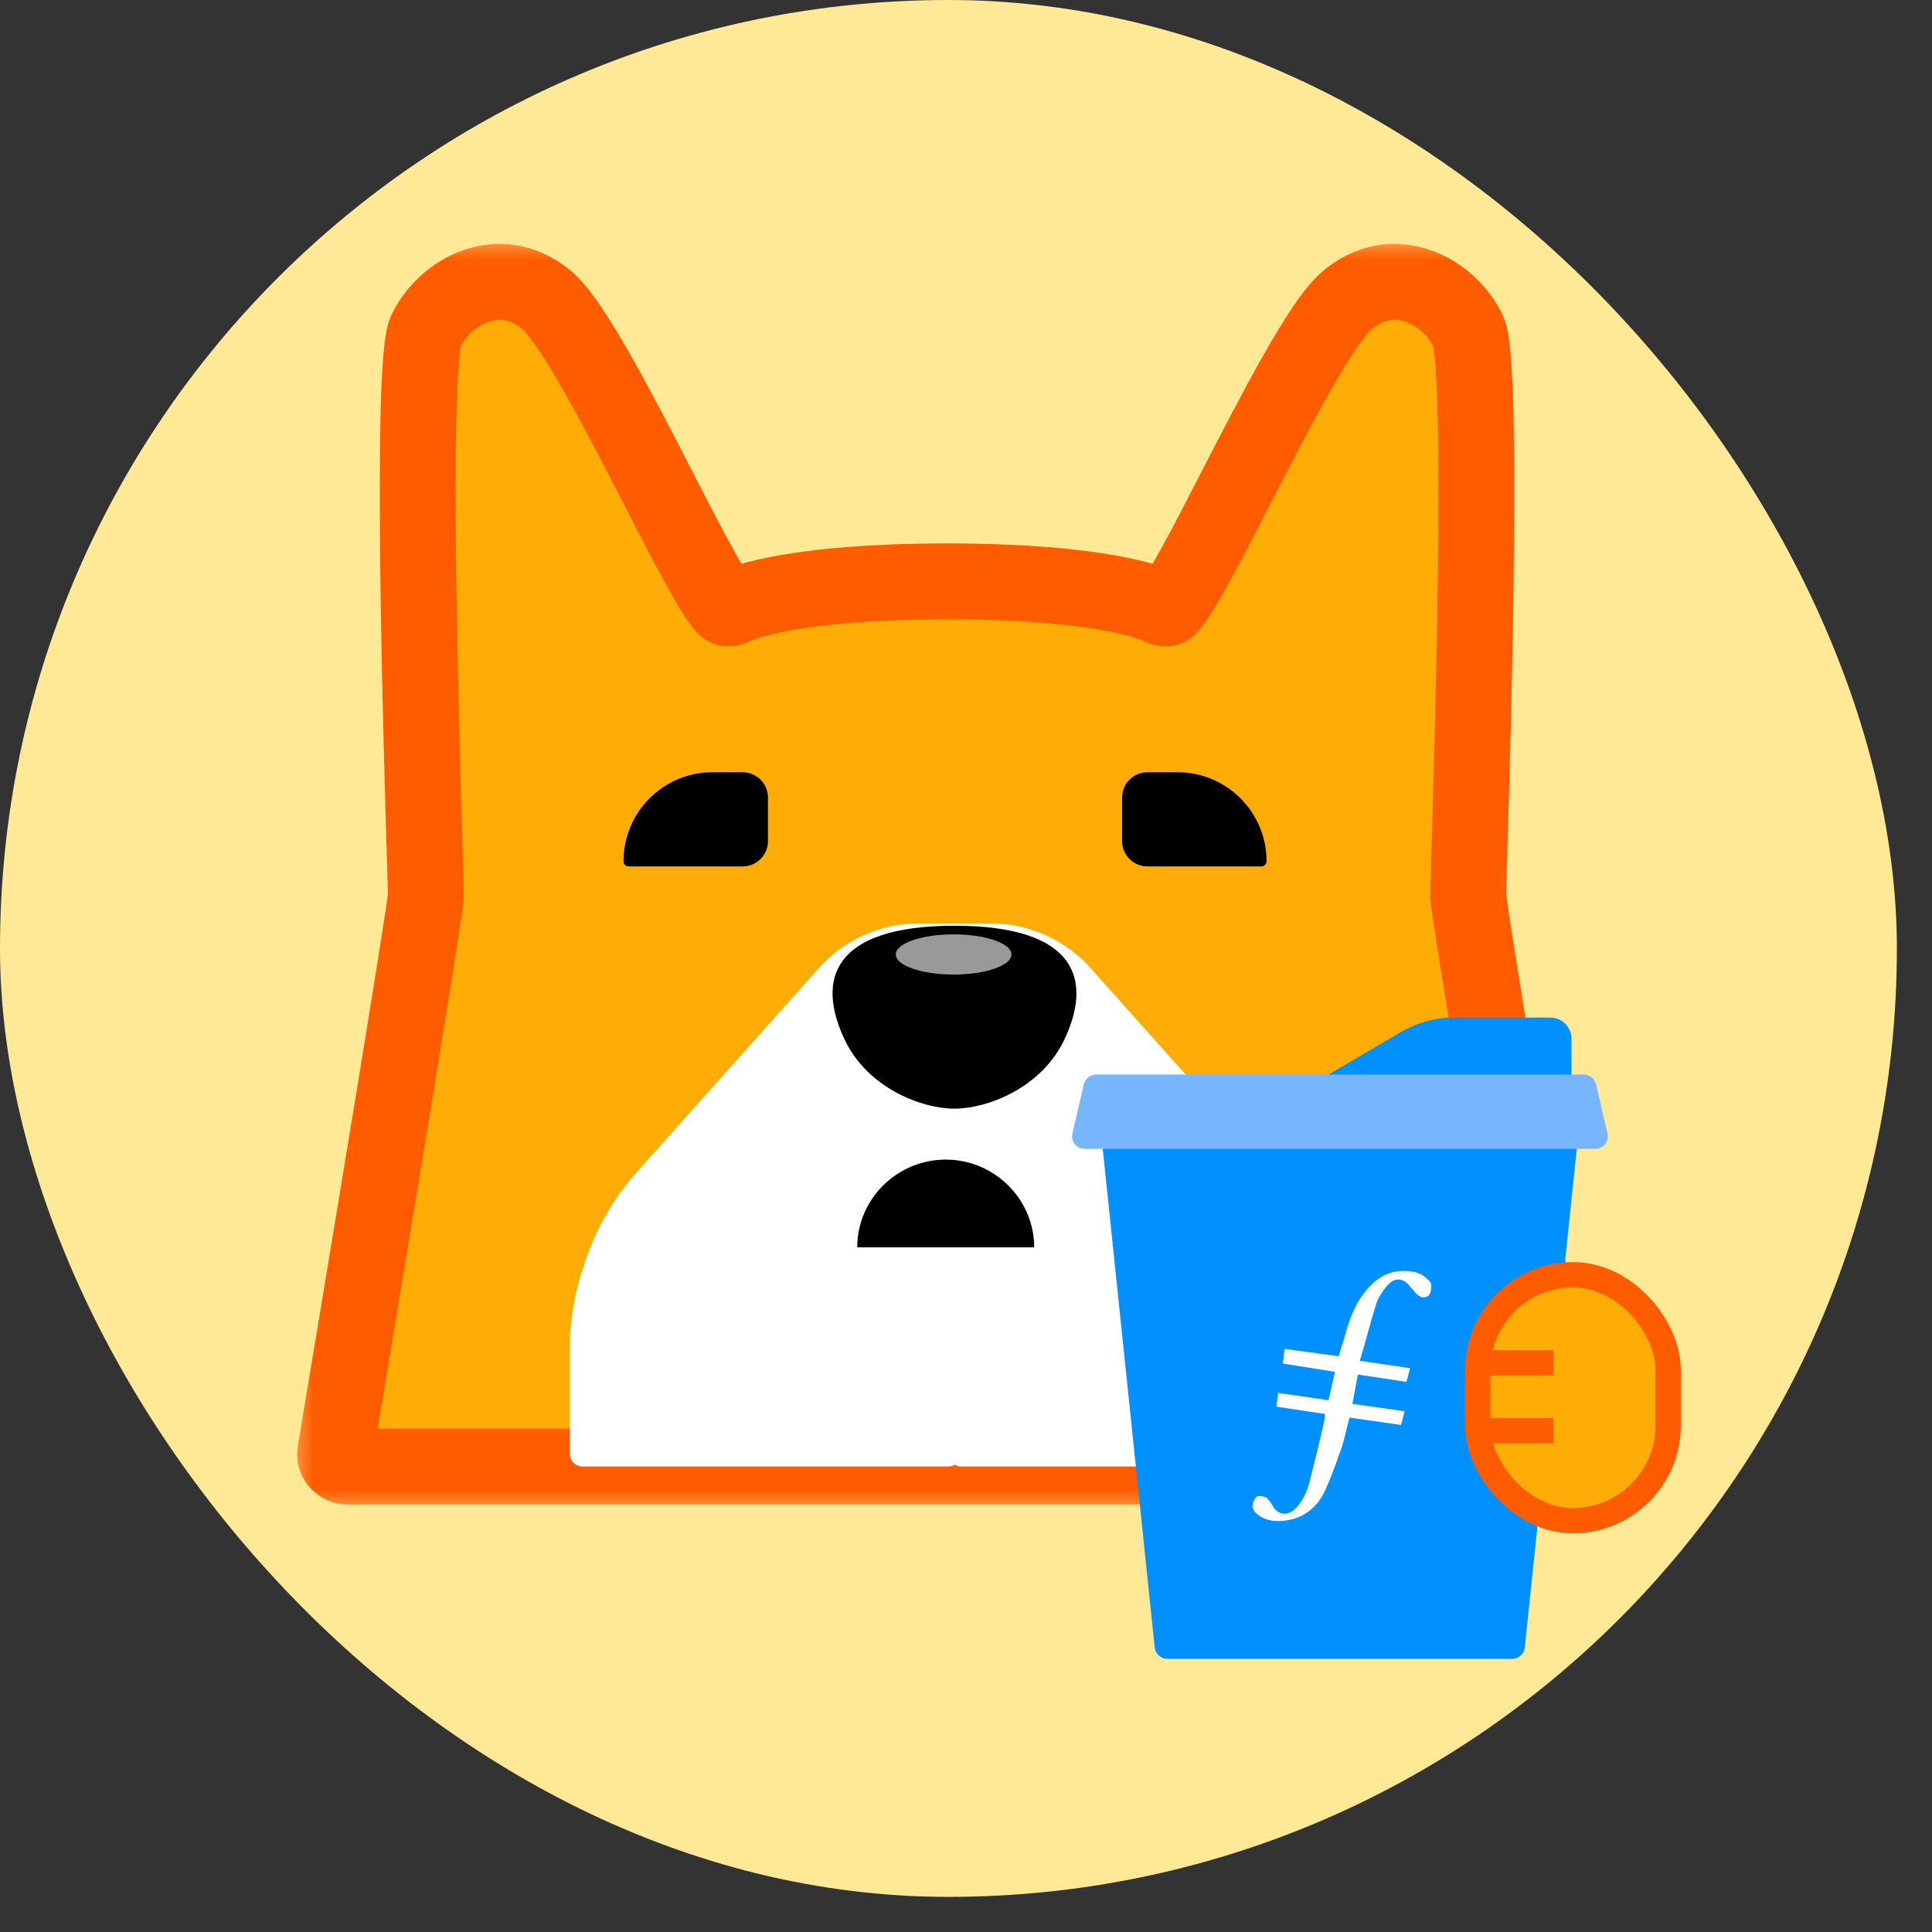 <svg width="44" height="44" viewBox="0 0 44 44" fill="none" xmlns="http://www.w3.org/2000/svg">
<rect x="0" y="0" width="44" height="44" fill="#333333" stroke="none"/>
<rect width="43.2" height="43.2" rx="21.6" fill="#FFE896"/>
<mask id="path-2-outside-1_362_664" maskUnits="userSpaceOnUse" x="6.632" y="5.419" width="30" height="29" fill="black">
<rect fill="white" x="6.632" y="5.419" width="30" height="29"/>
<path fill-rule="evenodd" clip-rule="evenodd" d="M7.636 33.065C8.358 28.748 9.699 20.665 9.699 20.386C9.699 20.338 9.692 20.086 9.68 19.684C9.602 17.097 9.336 8.291 9.699 7.534C10.118 6.659 11.364 5.932 12.447 6.832C13.04 7.324 14.095 9.374 15.002 11.137C15.664 12.423 16.247 13.557 16.515 13.822C16.566 13.872 16.636 13.857 16.699 13.826C17.152 13.604 18.591 13.244 21.535 13.239C21.535 13.239 21.535 13.239 21.535 13.239V13.239C21.535 13.239 21.535 13.239 21.535 13.239C21.546 13.239 21.557 13.239 21.567 13.239C21.578 13.239 21.589 13.239 21.599 13.239C21.6 13.239 21.6 13.239 21.6 13.239V13.239C21.6 13.239 21.6 13.239 21.6 13.239C24.544 13.244 25.983 13.604 26.436 13.826C26.499 13.857 26.569 13.872 26.62 13.822C26.888 13.557 27.471 12.423 28.133 11.137C29.04 9.374 30.094 7.324 30.688 6.832C31.771 5.932 33.017 6.659 33.436 7.534C33.798 8.291 33.533 17.097 33.455 19.684C33.443 20.086 33.436 20.338 33.436 20.386C33.436 20.665 34.777 28.748 35.499 33.065C35.529 33.24 35.393 33.398 35.215 33.398H21.6H21.535H7.92C7.742 33.398 7.606 33.24 7.636 33.065Z"/>
</mask>
<path fill-rule="evenodd" clip-rule="evenodd" d="M7.636 33.065C8.358 28.748 9.699 20.665 9.699 20.386C9.699 20.338 9.692 20.086 9.68 19.684C9.602 17.097 9.336 8.291 9.699 7.534C10.118 6.659 11.364 5.932 12.447 6.832C13.04 7.324 14.095 9.374 15.002 11.137C15.664 12.423 16.247 13.557 16.515 13.822C16.566 13.872 16.636 13.857 16.699 13.826C17.152 13.604 18.591 13.244 21.535 13.239C21.535 13.239 21.535 13.239 21.535 13.239V13.239C21.535 13.239 21.535 13.239 21.535 13.239C21.546 13.239 21.557 13.239 21.567 13.239C21.578 13.239 21.589 13.239 21.599 13.239C21.6 13.239 21.6 13.239 21.6 13.239V13.239C21.6 13.239 21.6 13.239 21.6 13.239C24.544 13.244 25.983 13.604 26.436 13.826C26.499 13.857 26.569 13.872 26.62 13.822C26.888 13.557 27.471 12.423 28.133 11.137C29.04 9.374 30.094 7.324 30.688 6.832C31.771 5.932 33.017 6.659 33.436 7.534C33.798 8.291 33.533 17.097 33.455 19.684C33.443 20.086 33.436 20.338 33.436 20.386C33.436 20.665 34.777 28.748 35.499 33.065C35.529 33.24 35.393 33.398 35.215 33.398H21.6H21.535H7.92C7.742 33.398 7.606 33.24 7.636 33.065Z" fill="#FFAD06"/>
<path d="M7.636 33.065L8.488 33.207L8.488 33.207L7.636 33.065ZM9.68 19.684L10.543 19.658L10.543 19.658L9.68 19.684ZM9.699 7.534L8.92 7.161L8.92 7.161L9.699 7.534ZM12.447 6.832L12.999 6.167L12.999 6.167L12.447 6.832ZM15.002 11.137L14.234 11.532L14.234 11.532L15.002 11.137ZM16.515 13.822L15.908 14.437L15.908 14.437L16.515 13.822ZM16.699 13.826L17.08 14.601L17.08 14.601L16.699 13.826ZM21.567 13.239L21.567 14.103L21.568 14.103L21.567 13.239ZM26.436 13.826L26.055 14.601L26.055 14.601L26.436 13.826ZM26.62 13.822L27.227 14.437L27.227 14.437L26.62 13.822ZM28.133 11.137L27.364 10.742L27.364 10.742L28.133 11.137ZM30.688 6.832L31.24 7.496L31.24 7.496L30.688 6.832ZM33.436 7.534L32.657 7.907L32.657 7.907L33.436 7.534ZM33.455 19.684L32.592 19.658L32.592 19.658L33.455 19.684ZM35.499 33.065L34.647 33.207L34.647 33.207L35.499 33.065ZM21.6 13.239L21.601 12.375L21.6 13.239ZM21.599 13.239L21.599 12.375L21.599 13.239ZM21.535 13.239L21.535 12.375L21.535 13.239ZM21.535 13.239L21.537 14.103L21.535 13.239ZM8.835 20.386C8.835 20.332 8.841 20.312 8.827 20.414C8.818 20.482 8.804 20.58 8.786 20.707C8.748 20.959 8.693 21.311 8.625 21.742C8.488 22.604 8.298 23.774 8.086 25.071C7.66 27.665 7.145 30.764 6.784 32.922L8.488 33.207C8.849 31.048 9.365 27.947 9.791 25.351C10.004 24.053 10.194 22.88 10.332 22.013C10.4 21.58 10.456 21.221 10.495 20.961C10.514 20.831 10.53 20.723 10.54 20.64C10.547 20.591 10.563 20.474 10.563 20.386H8.835ZM8.816 19.71C8.822 19.911 8.827 20.074 8.83 20.192C8.832 20.252 8.833 20.299 8.834 20.334C8.835 20.373 8.835 20.387 8.835 20.386H10.563C10.563 20.321 10.555 20.046 10.543 19.658L8.816 19.71ZM8.92 7.161C8.841 7.325 8.806 7.508 8.786 7.623C8.763 7.762 8.745 7.922 8.73 8.093C8.701 8.437 8.681 8.873 8.668 9.366C8.643 10.355 8.645 11.62 8.66 12.933C8.691 15.562 8.777 18.417 8.816 19.71L10.543 19.658C10.504 18.364 10.419 15.523 10.388 12.913C10.373 11.606 10.371 10.366 10.396 9.41C10.408 8.931 10.427 8.534 10.452 8.241C10.464 8.094 10.478 7.985 10.49 7.91C10.507 7.812 10.512 7.837 10.478 7.907L8.92 7.161ZM12.999 6.167C12.209 5.51 11.302 5.429 10.533 5.704C9.809 5.963 9.223 6.529 8.92 7.161L10.478 7.907C10.595 7.664 10.842 7.429 11.116 7.331C11.345 7.249 11.603 7.253 11.895 7.496L12.999 6.167ZM15.77 10.742C15.319 9.865 14.82 8.894 14.358 8.081C14.127 7.675 13.899 7.295 13.684 6.979C13.481 6.68 13.247 6.373 12.999 6.167L11.895 7.496C11.944 7.537 12.064 7.67 12.255 7.95C12.433 8.212 12.636 8.547 12.856 8.935C13.296 9.711 13.778 10.647 14.234 11.532L15.77 10.742ZM17.123 13.207C17.133 13.218 17.092 13.174 16.991 13.012C16.901 12.869 16.791 12.679 16.664 12.447C16.408 11.982 16.103 11.389 15.77 10.742L14.234 11.532C14.563 12.172 14.88 12.789 15.149 13.278C15.283 13.523 15.411 13.747 15.527 13.931C15.631 14.097 15.763 14.293 15.908 14.437L17.123 13.207ZM16.319 13.05C16.337 13.041 16.428 12.997 16.566 12.991C16.735 12.984 16.951 13.038 17.123 13.207L15.908 14.437C16.395 14.917 16.98 14.651 17.08 14.601L16.319 13.05ZM21.534 12.375C20.029 12.378 18.889 12.471 18.055 12.597C17.239 12.72 16.663 12.881 16.319 13.05L17.08 14.601C17.188 14.548 17.559 14.419 18.312 14.305C19.046 14.195 20.098 14.106 21.537 14.103L21.534 12.375ZM21.535 14.103C21.546 14.103 21.556 14.103 21.567 14.103L21.568 12.375C21.557 12.375 21.546 12.375 21.535 12.375L21.535 14.103ZM21.599 12.375C21.589 12.375 21.578 12.375 21.567 12.375L21.568 14.103C21.579 14.103 21.589 14.103 21.599 14.103L21.599 12.375ZM21.598 14.103C23.037 14.106 24.089 14.195 24.823 14.305C25.576 14.419 25.947 14.548 26.055 14.601L26.816 13.05C26.471 12.881 25.896 12.72 25.08 12.597C24.246 12.471 23.106 12.378 21.601 12.375L21.598 14.103ZM26.055 14.601C26.155 14.651 26.74 14.917 27.227 14.437L26.012 13.207C26.184 13.038 26.4 12.984 26.569 12.991C26.707 12.997 26.798 13.041 26.816 13.05L26.055 14.601ZM27.227 14.437C27.372 14.293 27.504 14.097 27.608 13.931C27.724 13.747 27.852 13.523 27.986 13.278C28.255 12.789 28.572 12.172 28.901 11.532L27.364 10.742C27.032 11.389 26.727 11.982 26.471 12.447C26.344 12.679 26.234 12.869 26.144 13.012C26.043 13.174 26.002 13.218 26.012 13.207L27.227 14.437ZM28.901 11.532C29.357 10.647 29.839 9.711 30.279 8.935C30.5 8.547 30.702 8.212 30.88 7.95C31.071 7.67 31.191 7.537 31.24 7.496L30.136 6.167C29.888 6.373 29.654 6.68 29.451 6.979C29.236 7.295 29.008 7.675 28.777 8.081C28.315 8.894 27.816 9.865 27.364 10.742L28.901 11.532ZM31.24 7.496C31.532 7.253 31.79 7.249 32.02 7.331C32.293 7.429 32.54 7.664 32.657 7.907L34.215 7.161C33.912 6.529 33.326 5.963 32.602 5.704C31.833 5.429 30.926 5.51 30.136 6.167L31.24 7.496ZM32.657 7.907C32.623 7.837 32.628 7.812 32.645 7.91C32.657 7.985 32.67 8.094 32.683 8.241C32.708 8.534 32.727 8.931 32.739 9.41C32.764 10.366 32.762 11.606 32.747 12.913C32.716 15.523 32.631 18.364 32.592 19.658L34.319 19.71C34.358 18.417 34.444 15.562 34.475 12.933C34.49 11.62 34.492 10.355 34.467 9.366C34.454 8.873 34.434 8.437 34.405 8.093C34.39 7.922 34.372 7.762 34.349 7.623C34.329 7.508 34.294 7.325 34.215 7.161L32.657 7.907ZM32.592 19.658C32.58 20.046 32.572 20.321 32.572 20.386H34.3C34.3 20.387 34.3 20.373 34.301 20.334C34.302 20.299 34.303 20.252 34.305 20.192C34.308 20.074 34.313 19.911 34.319 19.71L32.592 19.658ZM32.572 20.386C32.572 20.474 32.588 20.591 32.594 20.64C32.605 20.723 32.621 20.831 32.64 20.961C32.679 21.221 32.735 21.58 32.803 22.013C32.941 22.88 33.131 24.053 33.344 25.351C33.77 27.947 34.286 31.048 34.647 33.207L36.351 32.922C35.99 30.764 35.474 27.665 35.049 25.071C34.837 23.774 34.647 22.604 34.51 21.742C34.441 21.311 34.387 20.959 34.349 20.707C34.331 20.58 34.317 20.482 34.307 20.414C34.294 20.312 34.3 20.332 34.3 20.386H32.572ZM34.647 33.207C34.587 32.849 34.866 32.534 35.215 32.534V34.262C35.92 34.262 36.47 33.632 36.351 32.922L34.647 33.207ZM35.215 32.534H21.6V34.262H35.215V32.534ZM21.6 32.534H21.535V34.262H21.6V32.534ZM7.92 34.262H21.535V32.534H7.92V34.262ZM6.784 32.922C6.665 33.632 7.215 34.262 7.92 34.262V32.534C8.269 32.534 8.548 32.849 8.488 33.207L6.784 32.922ZM20.736 13.239C20.736 13.734 21.14 14.102 21.598 14.103L21.601 12.375C22.06 12.376 22.464 12.745 22.464 13.239H20.736ZM21.599 14.103C21.122 14.103 20.736 13.716 20.736 13.239H22.464C22.464 12.762 22.077 12.375 21.599 12.375L21.599 14.103ZM22.399 13.239C22.399 13.716 22.012 14.103 21.535 14.103L21.535 12.375C21.058 12.375 20.671 12.762 20.671 13.239H22.399ZM21.537 14.103C21.995 14.102 22.399 13.734 22.399 13.239H20.671C20.671 12.745 21.075 12.376 21.534 12.375L21.537 14.103Z" fill="#FF5C00" mask="url(#path-2-outside-1_362_664)"/>
<path fill-rule="evenodd" clip-rule="evenodd" d="M12.977 33.11V30.718C12.977 30.097 13.077 29.48 13.274 28.892L13.338 28.701C13.586 27.959 13.982 27.275 14.503 26.692L18.648 22.047C18.848 21.824 19.079 21.631 19.335 21.475C19.812 21.185 20.36 21.031 20.918 21.031H21.886L22.568 21.031C23.126 21.031 23.673 21.185 24.15 21.475C24.406 21.631 24.637 21.824 24.837 22.047L28.982 26.692C29.503 27.275 29.9 27.959 30.148 28.701L30.212 28.892C30.408 29.48 30.509 30.097 30.509 30.718V33.11C30.509 33.269 30.38 33.398 30.221 33.398H21.887C21.835 33.398 21.785 33.384 21.743 33.359C21.7 33.384 21.651 33.398 21.598 33.398H13.265C13.106 33.398 12.977 33.269 12.977 33.11Z" fill="white"/>
<path fill-rule="evenodd" clip-rule="evenodd" d="M21.538 26.409C20.435 26.409 19.523 27.304 19.523 28.407V28.407C19.523 28.407 19.523 28.407 19.523 28.407H23.553C23.553 28.407 23.553 28.407 23.553 28.407V28.407C23.553 27.304 22.641 26.409 21.538 26.409Z" fill="black"/>
<path fill-rule="evenodd" clip-rule="evenodd" d="M16.914 17.587C17.232 17.587 17.49 17.845 17.49 18.163V19.156C17.49 19.474 17.232 19.732 16.914 19.732H14.321C14.255 19.732 14.2 19.68 14.2 19.614V19.614C14.2 18.495 15.107 17.587 16.227 17.587H16.914Z" fill="black"/>
<path fill-rule="evenodd" clip-rule="evenodd" d="M21.744 25.249C22.514 25.244 23.721 24.764 24.236 23.685C24.884 22.329 24.542 21.083 21.732 21.083V21.083C18.933 21.087 18.593 22.331 19.24 23.685C19.758 24.77 20.974 25.249 21.744 25.249V25.249Z" fill="black"/>
<ellipse opacity="0.6" cx="21.718" cy="21.737" rx="1.317" ry="0.458" fill="white"/>
<path fill-rule="evenodd" clip-rule="evenodd" d="M26.131 17.587C25.812 17.587 25.555 17.845 25.555 18.163V19.156C25.555 19.474 25.812 19.732 26.131 19.732H28.724C28.79 19.732 28.845 19.68 28.845 19.614V19.614C28.845 18.495 27.938 17.587 26.818 17.587H26.131Z" fill="black"/>
<path d="M25.029 25.347C25.011 25.177 25.145 25.029 25.316 25.029H35.708C35.879 25.029 36.013 25.177 35.995 25.347L34.726 37.521C34.71 37.667 34.587 37.779 34.439 37.779H26.585C26.437 37.779 26.314 37.667 26.298 37.521L25.029 25.347Z" fill="#0090FF"/>
<g clip-path="url(#clip0_362_664)">
<path fill-rule="evenodd" clip-rule="evenodd" d="M30.529 35.475C28.51 35.475 26.859 33.824 26.859 31.787C26.877 29.769 28.51 28.117 30.547 28.136C32.565 28.154 34.198 29.787 34.198 31.842C34.18 33.842 32.547 35.475 30.529 35.475Z" fill="#0090FF"/>
<path fill-rule="evenodd" clip-rule="evenodd" d="M30.925 31.305L30.8 31.972L31.989 32.139L31.906 32.452L30.737 32.285C30.654 32.557 30.612 32.849 30.508 33.099C30.403 33.392 30.299 33.684 30.174 33.955C30.007 34.31 29.715 34.56 29.318 34.623C29.088 34.665 28.838 34.644 28.65 34.498C28.588 34.456 28.525 34.373 28.525 34.31C28.525 34.226 28.567 34.122 28.629 34.08C28.671 34.059 28.775 34.08 28.838 34.101C28.901 34.164 28.963 34.247 29.005 34.331C29.13 34.498 29.297 34.519 29.464 34.393C29.652 34.226 29.756 33.997 29.819 33.767C29.944 33.266 30.069 32.786 30.174 32.285V32.202L29.068 32.035L29.109 31.722L30.257 31.889L30.403 31.242L29.214 31.054L29.255 30.72L30.487 30.887C30.529 30.762 30.549 30.658 30.591 30.553C30.695 30.178 30.8 29.802 31.05 29.468C31.301 29.134 31.593 28.925 32.031 28.946C32.219 28.946 32.407 29.009 32.532 29.155C32.553 29.176 32.595 29.218 32.595 29.259C32.595 29.343 32.595 29.447 32.532 29.51C32.449 29.572 32.344 29.552 32.261 29.468C32.198 29.405 32.156 29.343 32.094 29.28C31.968 29.113 31.781 29.092 31.635 29.238C31.53 29.343 31.426 29.489 31.363 29.635C31.217 30.073 31.113 30.532 30.967 30.991L32.115 31.159L32.031 31.471L30.925 31.305Z" fill="white"/>
</g>
<path d="M31.899 23.507C32.268 23.29 32.688 23.175 33.116 23.175H35.309C35.575 23.175 35.789 23.39 35.789 23.655V24.867H29.586L31.899 23.507Z" fill="#0090FF"/>
<path d="M24.684 24.695C24.715 24.565 24.831 24.472 24.965 24.472H36.069C36.203 24.472 36.319 24.565 36.349 24.695L36.609 25.811C36.652 25.991 36.514 26.164 36.329 26.164H24.704C24.519 26.164 24.382 25.991 24.424 25.811L24.684 24.695Z" fill="#77B6FF"/>
<rect x="33.654" y="29.031" width="4.338" height="5.601" rx="2.169" fill="#FFAD06" stroke="#FF5C00" stroke-width="0.576"/>
<path d="M33.647 31.036H35.379" stroke="#FF5C00" stroke-width="0.576"/>
<path d="M33.647 32.581H35.379" stroke="#FF5C00" stroke-width="0.576"/>
<defs>
<clipPath id="clip0_362_664">
<rect width="8.348" height="8.348" fill="white" transform="translate(26.355 27.631)"/>
</clipPath>
</defs>
</svg>
